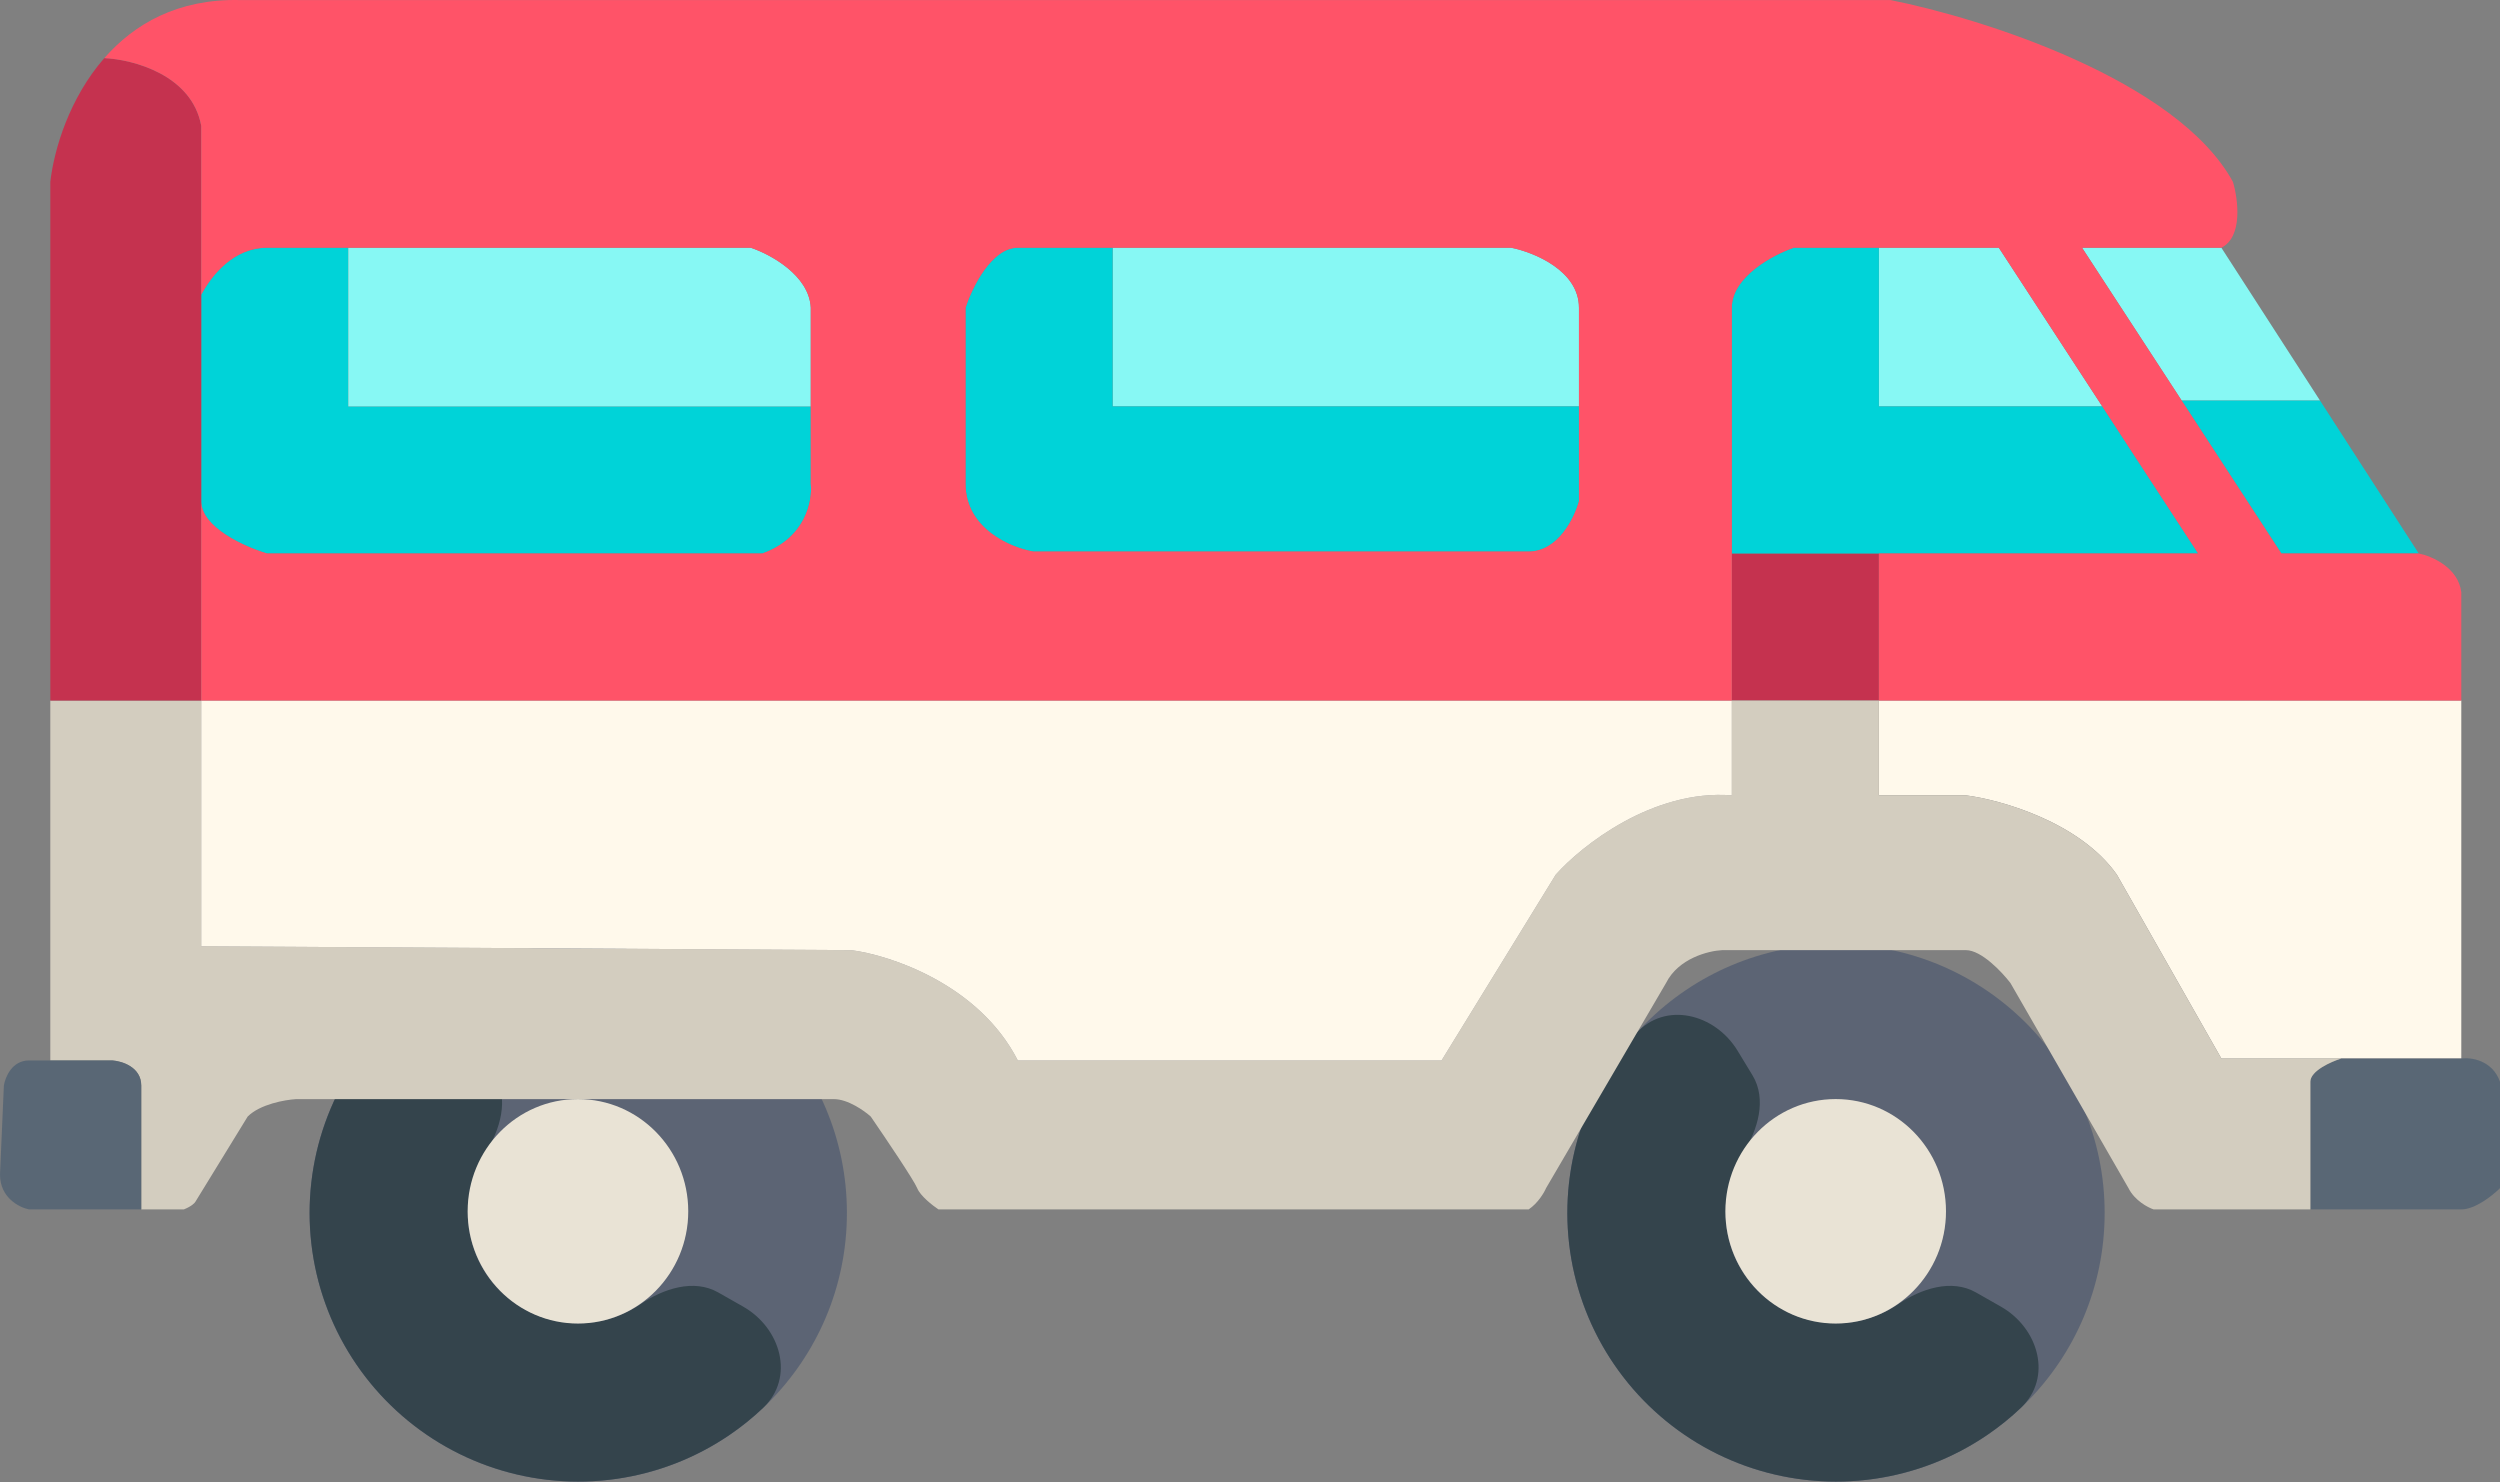 <svg width="646" height="383" viewBox="0 0 646 383" fill="none" xmlns="http://www.w3.org/2000/svg">
<rect x="0" y="0" width="646" height="383" fill="#808080" stroke="none"/>
<path fill-rule="evenodd" clip-rule="evenodd" d="M474.421 382.842C512.761 382.842 543.842 351.761 543.842 313.421C543.842 275.081 512.761 244 474.421 244C436.081 244 405 275.081 405 313.421C405 351.761 436.081 382.842 474.421 382.842ZM474.422 341.278C490.051 341.278 502.72 328.806 502.72 313.421C502.72 298.036 490.051 285.564 474.422 285.564C458.792 285.564 446.123 298.036 446.123 313.421C446.123 328.806 458.792 341.278 474.422 341.278Z" fill="#5C6474"/>
<path d="M517.01 337.617C526.825 343.192 530.417 355.978 522.233 363.753C519.524 366.326 516.603 368.685 513.496 370.801C504.73 376.77 494.714 380.651 484.215 382.147C473.716 383.644 463.014 382.714 452.93 379.431C442.846 376.148 433.648 370.599 426.042 363.208C418.437 355.818 412.625 346.783 409.054 336.797C405.483 326.812 404.247 316.141 405.442 305.603C406.636 295.066 410.228 284.942 415.944 276.009C417.97 272.842 420.243 269.855 422.738 267.073C430.274 258.669 443.158 261.893 449.013 271.544L452.859 277.882C456.59 284.032 454.253 291.979 450.377 298.038C448.027 301.711 446.55 305.874 446.059 310.207C445.568 314.539 446.076 318.927 447.544 323.033C449.012 327.138 451.402 330.853 454.529 333.892C457.656 336.931 461.438 339.212 465.584 340.562C469.731 341.912 474.131 342.294 478.448 341.679C482.765 341.064 486.883 339.468 490.487 337.014C496.433 332.965 504.309 330.401 510.564 333.954L517.01 337.617Z" fill="#34444C"/>
<ellipse cx="474.342" cy="313" rx="28.5" ry="29" fill="#E9E3D5"/>
<path fill-rule="evenodd" clip-rule="evenodd" d="M149.421 382.842C187.761 382.842 218.842 351.761 218.842 313.421C218.842 275.081 187.761 244 149.421 244C111.081 244 80 275.081 80 313.421C80 351.761 111.081 382.842 149.421 382.842ZM149.422 341.278C165.051 341.278 177.72 328.806 177.72 313.421C177.72 298.036 165.051 285.564 149.422 285.564C133.792 285.564 121.123 298.036 121.123 313.421C121.123 328.806 133.792 341.278 149.422 341.278Z" fill="#5C6474"/>
<path d="M192.01 337.617C201.825 343.192 205.417 355.978 197.233 363.753C194.524 366.326 191.603 368.685 188.496 370.801C179.73 376.77 169.714 380.651 159.215 382.147C148.716 383.644 138.014 382.714 127.93 379.431C117.846 376.148 108.648 370.599 101.042 363.208C93.437 355.818 87.625 346.783 84.054 336.797C80.483 326.812 79.247 316.141 80.442 305.603C81.636 295.066 85.228 284.942 90.944 276.009C92.969 272.842 95.243 269.855 97.738 267.073C105.274 258.669 118.158 261.893 124.013 271.544L127.859 277.882C131.59 284.032 129.253 291.979 125.377 298.038C123.027 301.711 121.55 305.874 121.059 310.207C120.568 314.539 121.076 318.927 122.544 323.033C124.012 327.138 126.402 330.853 129.529 333.892C132.656 336.931 136.438 339.212 140.584 340.562C144.731 341.912 149.131 342.294 153.448 341.679C157.765 341.064 161.883 339.468 165.487 337.014C171.433 332.965 179.309 330.401 185.564 333.954L192.01 337.617Z" fill="#34444C"/>
<ellipse cx="149.342" cy="313" rx="28.5" ry="29" fill="#E9E3D5"/>
<path d="M485.5 143.016H447.5V181.016H485.5V143.016Z" fill="#C5324F"/>
<path d="M287.5 105.016H408V79.516C408 69.916 396.333 65.182 390.5 64.016H287.5V105.016Z" fill="#87F8F4"/>
<path d="M636 273.516V181.016H485.5V205.516H508C517 206.682 537.4 212.416 547 226.016L574 273.516H605H636Z" fill="#FFF9EB"/>
<path d="M646 279.516C644 273.916 638.5 273.182 636 273.516H605C602.333 274.349 597 276.716 597 279.516V312.516H636C639.6 312.516 644.167 308.849 646 307.016V279.516Z" fill="#596775"/>
<path d="M550 307.016C551.6 310.216 555 312.016 556.5 312.516H597V279.516C597 276.716 602.333 274.349 605 273.516H574L547 226.016C537.4 212.416 517 206.682 508 205.516H485.5V181.016H447.5V205.516C427.1 203.916 408.667 218.516 402 226.016L372.5 274.016H263C253 254.416 230.167 246.849 220 245.516L52 244.516V241.516V181.016H13V271.515V274.016H29C31.5 274.182 36.5 275.716 36.5 280.516V312.516H47.5C49.5 311.716 50.333 310.849 50.5 310.516L64 288.516C67.2 285.316 73.667 284.182 76.5 284.016H215.5C219.1 284.016 223.333 287.016 225 288.516C228.667 293.849 236.2 305.016 237 307.016C237.8 309.016 241 311.516 242.5 312.516H395C397.4 310.916 399 308.182 399.5 307.016L430.5 254.016C433.7 247.616 441.5 245.682 445 245.516H508C512 245.516 517.333 251.182 519.5 254.016L550 307.016Z" fill="#D3CDBF"/>
<path d="M52 241.516V244.516L220 245.516C230.167 246.849 253 254.416 263 274.016H372.5L402 226.016C408.667 218.516 427.1 203.916 447.5 205.516V181.016H52V241.516Z" fill="#FFF9EB"/>
<path d="M408 105.016H287.5V64.016H263C256.2 64.016 251.167 74.349 249.5 79.516V125.016C249.5 136.616 261.167 141.516 267 142.516H395C402.6 142.516 406.833 133.849 408 129.516V105.016Z" fill="#00D3D8"/>
<path d="M197 143.016C208.2 139.016 210 129.349 209.5 125.016V105.016H90V64.016H69C60.553 64.016 54.833 70.832 52 76.161V129.516C52 136.316 63.333 141.349 69 143.016H197Z" fill="#00D3D8"/>
<path d="M209.5 79.516C209.1 71.116 199 65.682 194 64.016H90V105.016H209.5V79.516Z" fill="#87F8F4"/>
<path d="M516.5 64.016H485.5V105.016H543.228L516.5 64.016Z" fill="#87F8F4"/>
<path d="M574 64.016H538L563.75 103.516H599.5L574 64.016Z" fill="#87F8F4"/>
<path d="M589.5 143.016H625L599.5 103.516H563.75L589.5 143.016Z" fill="#00D3D8"/>
<path d="M13 47.015V181.016H52V129.516V76.161V32.516C49.6 19.316 34.301 15.349 26.952 15.016C18.02 25.232 13.986 38.409 13 47.015Z" fill="#C5324F"/>
<path d="M0 303.516C0 309.516 5 312.016 7.5 312.516H36.5V280.516C36.5 275.716 31.5 274.182 29 274.016H13H7.5C3.1 274.016 1.333 278.349 1 280.516L0 303.516Z" fill="#596775"/>
<path d="M447.5 143.016H485.5H568L543.228 105.016H485.5V64.016H463.5C458.167 65.849 447.5 71.516 447.5 79.516V143.016Z" fill="#00D3D8"/>
<path fill-rule="evenodd" clip-rule="evenodd" d="M488.5 0.015H62C45.918 -0.355 34.627 6.238 26.952 15.016C34.301 15.349 49.6 19.316 52 32.516V76.161C54.833 70.832 60.553 64.016 69 64.016H90H194C199 65.682 209.1 71.116 209.5 79.516V105.016V125.016C210 129.349 208.2 139.016 197 143.016H69C63.333 141.349 52 136.316 52 129.516V181.016H447.5V143.016V79.516C447.5 71.516 458.167 65.849 463.5 64.016H485.5H516.5L543.228 105.016L568 143.016H485.5V181.016H636V153.016C635.2 146.616 628.333 143.682 625 143.016H589.5L563.75 103.516L538 64.016H574C579.6 61.216 578.333 51.515 577 47.015C562.6 20.614 512 4.681 488.5 0.015ZM287.5 64.016H390.5C396.333 65.182 408 69.916 408 79.516V105.016V129.516C406.833 133.849 402.6 142.516 395 142.516H267C261.167 141.516 249.5 136.616 249.5 125.016V79.516C251.167 74.349 256.2 64.016 263 64.016H287.5Z" fill="#FF5368"/>
</svg>
